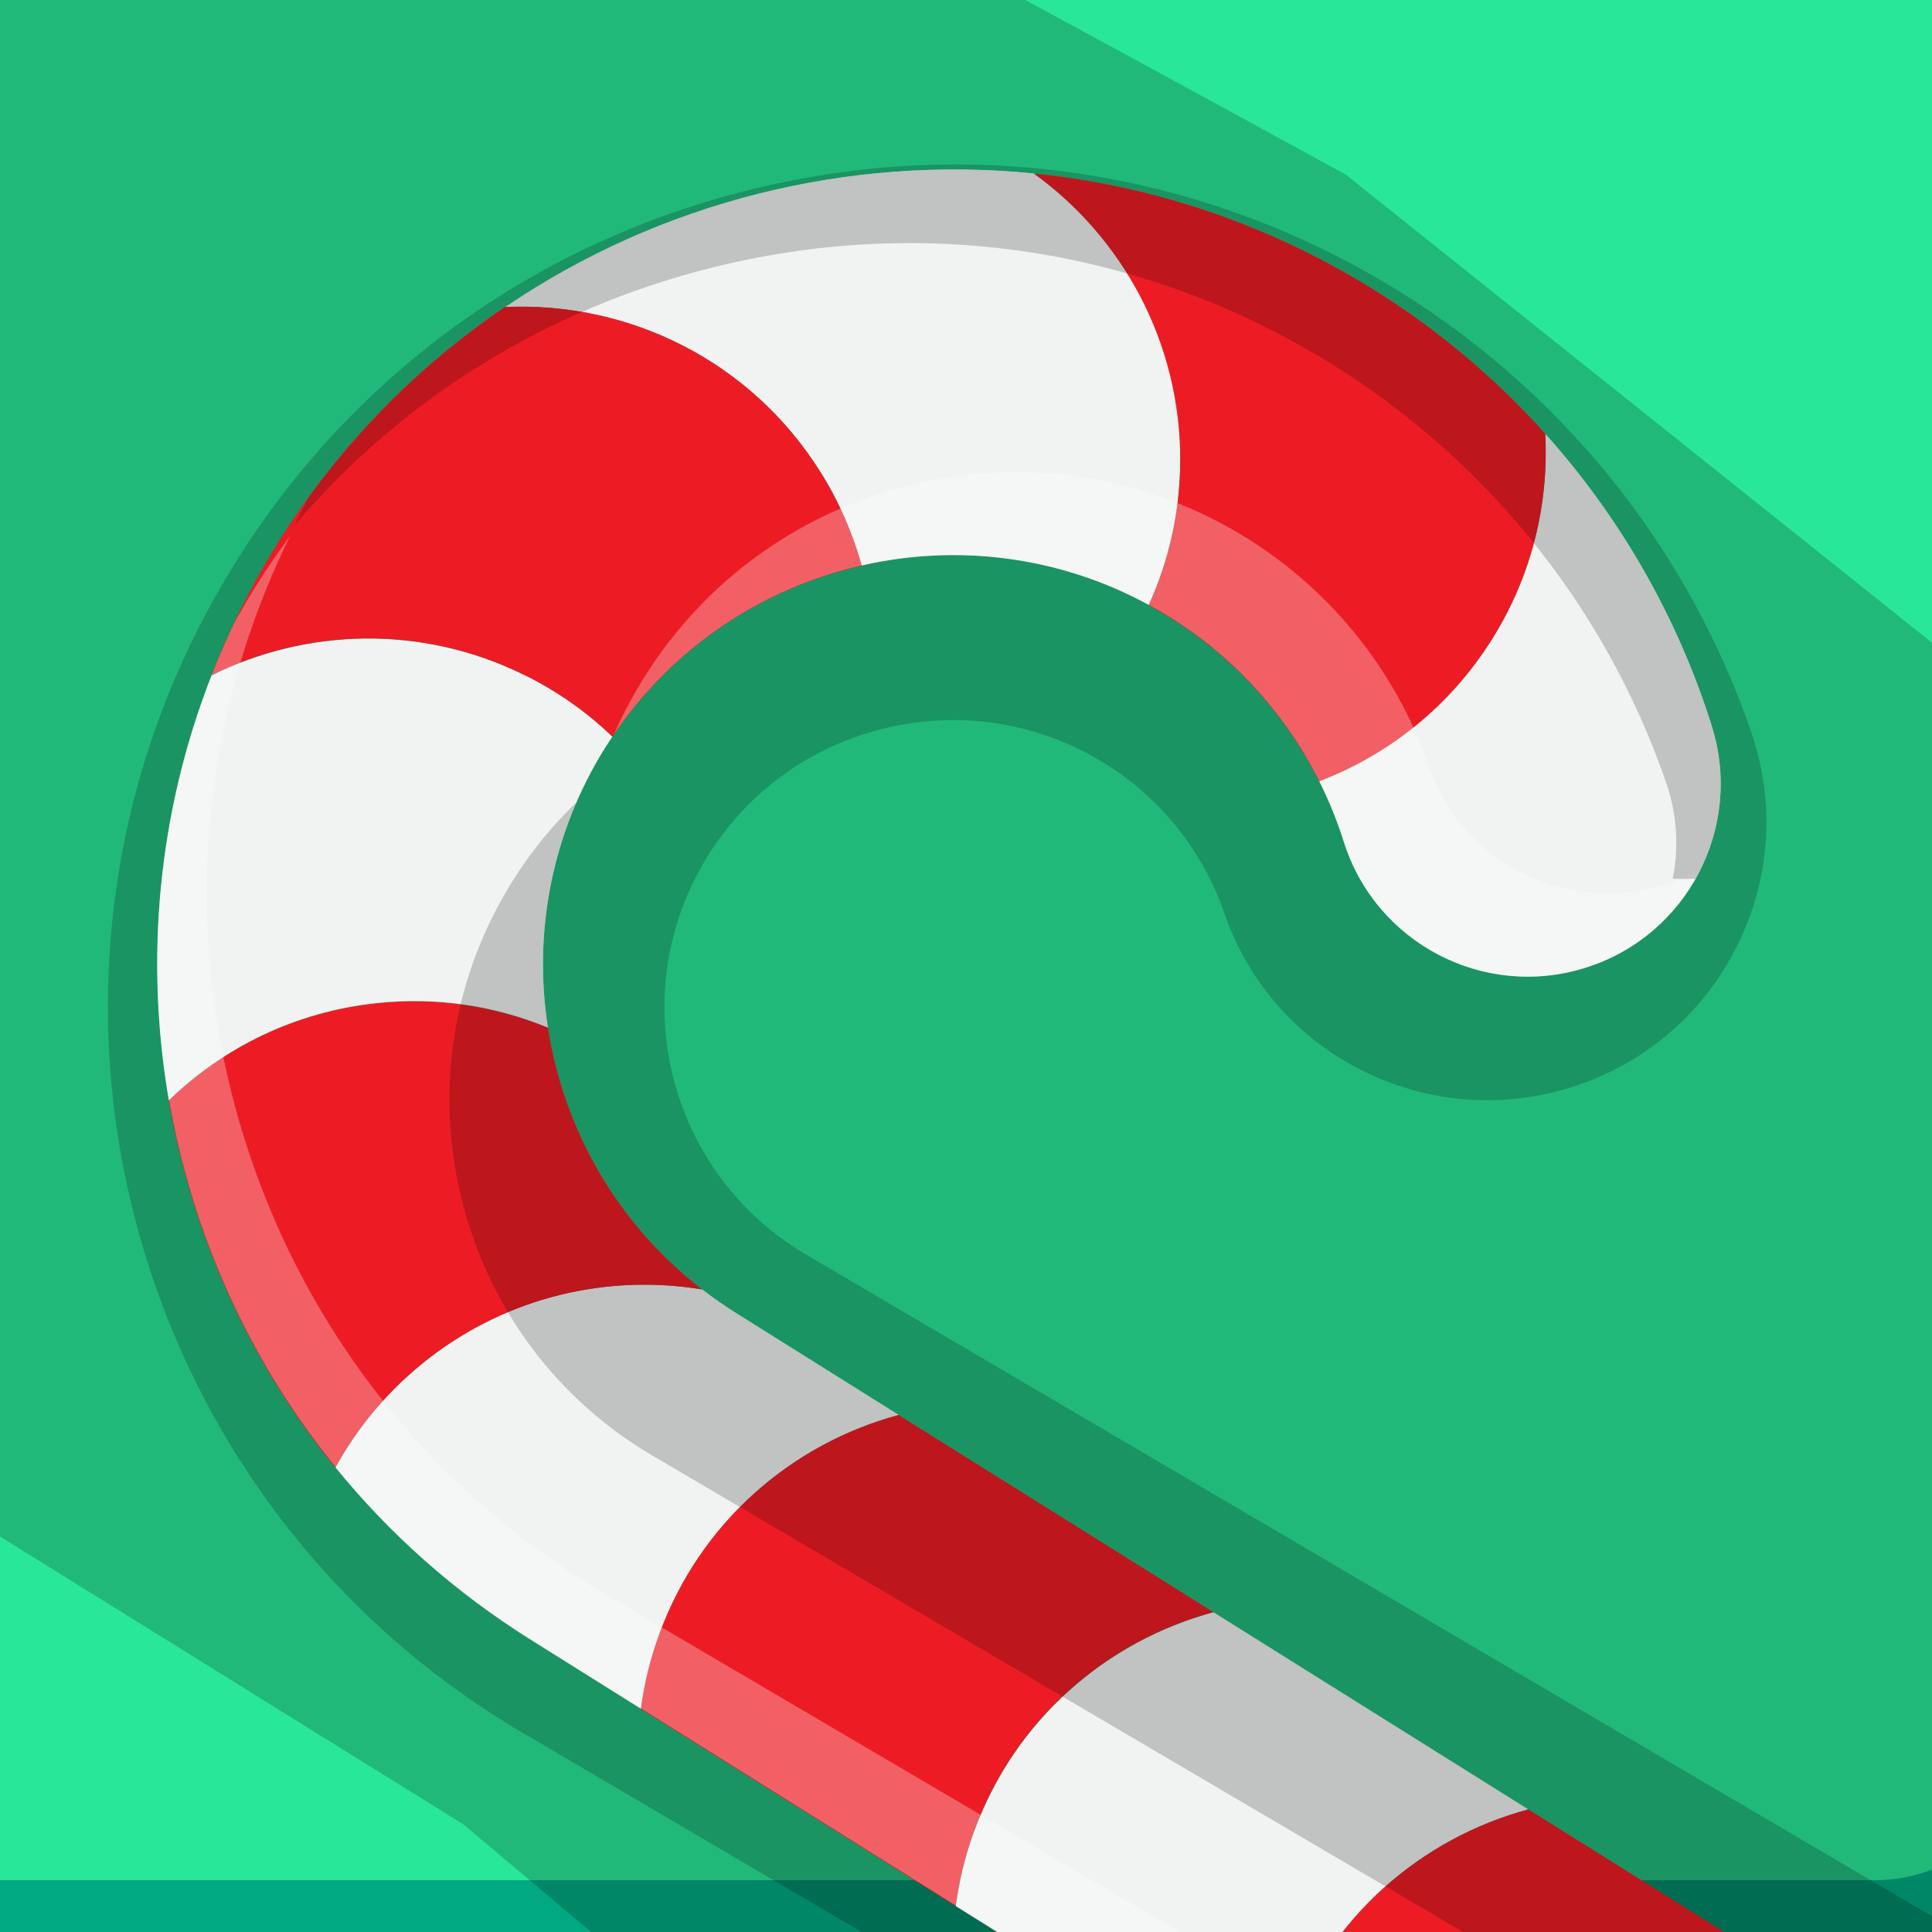 <?xml version="1.0" encoding="UTF-8"?><svg xmlns="http://www.w3.org/2000/svg" xmlns:xlink="http://www.w3.org/1999/xlink" viewBox="0 0 100 100"><rect x="0" y="0" width="100" height="100" fill="#333333" stroke="none"/><defs><clipPath id="b"><rect x="-8.3" y="-1.36" width="116.61" height="102.72" rx="8.1" ry="8.1" fill="none" stroke-width="0"/></clipPath><clipPath id="c"><path d="M8.73,56.95c-1.25-7.26-.58-14.87,2.21-21.99.92-2.35,2.07-4.65,3.45-6.87,3.12-4.99,7.15-9.08,11.74-12.19,8.02-5.45,17.76-7.89,27.38-6.92,6.09.61,12.14,2.6,17.67,6.06,3.29,2.06,6.25,4.56,8.8,7.41,3.89,4.34,6.85,9.49,8.62,15.12,1.66,5.26-1.27,10.87-6.53,12.52-5.26,1.66-10.87-1.27-12.52-6.53-.34-1.08-.77-2.13-1.27-3.13-1.73-3.45-4.39-6.4-7.7-8.47-.37-.23-.74-.44-1.12-.65-4.68-2.55-9.97-3.16-14.86-2.04-5.11,1.17-9.78,4.21-12.9,8.86-.12.18-.25.37-.37.56-2.81,4.49-3.73,9.64-2.97,14.5.81,5.23,3.56,10.14,7.98,13.55.55.42,1.12.82,1.72,1.2l8.46,5.3,16.29,10.2,16.29,10.2,16.29,10.2,16.29,10.2,16.29,10.2,16.29,10.2,14.67,9.18c4.67,2.93,6.09,9.09,3.16,13.76s-9.09,6.09-13.76,3.16l-17.4-10.9-16.29-10.2-16.29-10.2-16.29-10.2-16.29-10.2-16.29-10.2-16.29-10.2-5.73-3.59c-3.94-2.47-7.31-5.49-10.09-8.91-4.5-5.54-7.43-12.12-8.62-19.01Z" fill="none" stroke-width="0"/></clipPath></defs><g isolation="isolate"><g id="a"><g clip-path="url(#b)"><rect x="-8.3" y="-1.36" width="116.61" height="102.72" rx="8.1" ry="8.1" fill="#29e895" stroke-width="0"/><rect x="-8.3" y="-1.36" width="116.61" height="102.72" rx="8.1" ry="8.1" fill="#00a981" stroke-width="0"/><rect x="-11.46" y="-5.4" width="116.61" height="102.72" rx="8.1" ry="8.1" fill="#29e799" stroke-width="0"/><path d="M69.66,9.04C.33-28.95-5.21-29.61-5.21-29.61L-57.28,43.95,23.97,94.42l71.04,59.82,71.02-68.25L69.66,9.04Z" fill="#000" mix-blend-mode="multiply" opacity=".2" stroke-width="0"/><path d="M153.23,159.04c3.77-.95,6.93-3.31,8.9-6.65,4.04-6.83,1.76-15.66-5.08-19.68L41.71,64.93c-7.07-4.16-9.43-13.28-5.25-20.34,2.04-3.44,5.3-5.88,9.2-6.86,3.83-.96,7.81-.4,11.2,1.59,3.05,1.79,5.36,4.61,6.51,7.94,1.18,3.43,3.59,6.26,6.79,7.97,3.18,1.7,6.85,2.16,10.34,1.28.4-.1.8-.22,1.19-.35,3.64-1.25,6.58-3.84,8.27-7.3,1.69-3.45,1.93-7.35.68-10.98-3.37-9.79-10.16-18.08-19.11-23.34-9.95-5.85-21.63-7.51-32.87-4.68-11.44,2.88-21.03,10.03-27.01,20.14-12.26,20.72-5.34,47.51,15.42,59.7l115.34,67.78c3.29,1.93,7.13,2.48,10.84,1.55Z" fill="#000" mix-blend-mode="multiply" opacity=".2" stroke-width="0"/><path d="M79.98,22.45c3.89,4.34,6.85,9.49,8.62,15.12,1.66,5.26-1.27,10.87-6.53,12.52-5.26,1.66-10.87-1.27-12.52-6.53-.34-1.08-.77-2.13-1.27-3.13,3.58-1.36,6.76-3.86,8.95-7.36,2.07-3.3,2.94-7.01,2.75-10.63Z" fill="#f1f2f2" stroke-width="0"/><path d="M17.36,75.96c1.16-2.11,2.76-4.03,4.78-5.61,4.18-3.26,9.34-4.41,14.2-3.61.55.42,1.12.82,1.72,1.2l8.46,5.3c-5.53,1.49-10.28,5.56-12.39,11.35-.47,1.27-.77,2.57-.95,3.86l-5.73-3.59c-3.94-2.47-7.31-5.49-10.09-8.91Z" fill="#f1f2f2" stroke-width="0"/><path d="M61.09,23.79c0,2.68-.59,5.23-1.63,7.52-4.68-2.55-9.97-3.16-14.86-2.04-.46-1.65-1.15-3.27-2.11-4.8-3.62-5.81-9.97-8.87-16.35-8.57,8.02-5.45,17.76-7.89,27.38-6.92,4.6,3.32,7.59,8.72,7.58,14.82Z" fill="#f1f2f2" stroke-width="0"/><path d="M59.46,31.32c1.04-2.29,1.63-4.84,1.63-7.52,0-6.1-2.99-11.5-7.58-14.82,6.09.61,12.14,2.6,17.67,6.06,3.29,2.06,6.25,4.56,8.8,7.41.19,3.62-.68,7.33-2.75,10.63-2.19,3.5-5.37,5.99-8.95,7.36-1.73-3.45-4.39-6.4-7.7-8.47-.37-.23-.74-.44-1.12-.65Z" fill="#ed1c24" stroke-width="0"/><path d="M19.52,51.92c3.12-.32,6.13.16,8.84,1.27.81,5.23,3.56,10.14,7.98,13.55-4.85-.8-10.01.35-14.2,3.61-2.02,1.58-3.62,3.49-4.78,5.61-4.5-5.54-7.43-12.12-8.62-19.01,2.83-2.74,6.56-4.59,10.78-5.03Z" fill="#ed1c24" stroke-width="0"/><path d="M27.07,34.9c1.75.85,3.3,1.95,4.63,3.23-.12.18-.25.37-.37.56-2.81,4.49-3.73,9.64-2.97,14.5-2.71-1.12-5.72-1.6-8.84-1.27-4.22.44-7.95,2.29-10.78,5.03-1.25-7.26-.58-14.87,2.21-21.99,4.9-2.43,10.83-2.64,16.13-.05Z" fill="#f1f2f2" stroke-width="0"/><path d="M42.49,24.47c.95,1.53,1.65,3.15,2.11,4.8-5.11,1.17-9.78,4.21-12.9,8.86-1.33-1.28-2.88-2.38-4.63-3.23-5.29-2.59-11.23-2.38-16.13.05.92-2.35,2.07-4.65,3.45-6.87,3.12-4.99,7.15-9.08,11.74-12.19,6.38-.3,12.73,2.76,16.35,8.57Z" fill="#ed1c24" stroke-width="0"/><path d="M79.1,93.65l16.29,10.2c-5.53,1.49-10.28,5.56-12.39,11.35-.47,1.27-.77,2.57-.95,3.86l-16.29-10.2c.17-1.29.48-2.58.95-3.86,2.11-5.79,6.86-9.86,12.39-11.35Z" fill="#ed1c24" stroke-width="0"/><path d="M62.81,83.45l16.29,10.2c-5.53,1.49-10.28,5.56-12.39,11.35-.47,1.27-.77,2.57-.95,3.86l-16.29-10.2c.17-1.29.48-2.58.95-3.86,2.11-5.79,6.86-9.86,12.39-11.35Z" fill="#f1f2f2" stroke-width="0"/><path d="M46.51,73.24l16.29,10.2c-5.53,1.49-10.28,5.56-12.39,11.35-.47,1.27-.77,2.57-.95,3.86l-16.29-10.2c.17-1.29.48-2.58.95-3.86,2.11-5.79,6.86-9.86,12.39-11.35Z" fill="#ed1c24" stroke-width="0"/><g clip-path="url(#c)"><g opacity=".3"><path d="M78.57,45.07c2.17,1.16,4.67,1.47,7.05.87.27-.07.55-.15.82-.24.93-.32,1.79-.77,2.57-1.33-.15.98-.44,1.94-.89,2.86-1.15,2.35-3.15,4.12-5.64,4.98-.27.09-.54.17-.82.24-2.38.6-4.88.29-7.05-.87-2.17-1.17-3.81-3.09-4.62-5.42-1.75-5.07-5.27-9.37-9.91-12.1-5.15-3.03-11.2-3.89-17.02-2.43-4.57,1.15-8.57,3.62-11.58,7.1.43-1.09.95-2.15,1.56-3.17,3.1-5.24,8.06-8.94,13.99-10.43,5.82-1.46,11.86-.6,17.02,2.43,4.64,2.73,8.16,7.02,9.91,12.1.8,2.33,2.44,4.25,4.62,5.42Z" fill="#fff" stroke-width="0"/><path d="M12.61,31.38c.74-1.26,1.55-2.47,2.4-3.63-4.44,9.02-5.5,19.22-2.96,29.08,2.82,10.92,9.72,20.07,19.42,25.77l127.79,75.1c2.24,1.32,4.87,1.69,7.39,1.06,1.23-.31,2.37-.85,3.37-1.57-.18,1.24-.6,2.43-1.26,3.54-1.35,2.28-3.5,3.89-6.07,4.53-2.53.64-5.15.26-7.39-1.06L27.52,89.1c-9.71-5.7-16.6-14.86-19.42-25.77-2.82-10.92-1.22-22.26,4.52-31.95Z" fill="#fff" stroke-width="0"/></g><g opacity=".2"><path d="M90.55,44.94c-.28.1-.57.18-.85.25-1.03.26-2.08.35-3.12.29.33-1.64.22-3.35-.34-4.97-3.21-9.31-9.66-17.19-18.18-22.19-9.47-5.57-20.58-7.15-31.28-4.45-8.54,2.15-15.99,6.8-21.55,13.34.53-1.1,1.11-2.18,1.74-3.24,6.05-10.23,15.77-17.48,27.35-20.39,11.38-2.87,23.2-1.18,33.28,4.74,9.06,5.32,15.92,13.71,19.34,23.61.89,2.58.72,5.36-.48,7.81-1.21,2.46-3.3,4.31-5.9,5.21Z" fill="#000" stroke-width="0"/><path d="M157.93,159.03c1.26-2.12,1.61-4.61.99-7-.62-2.39-2.13-4.4-4.26-5.65L33.8,75.36c-4.93-2.89-8.42-7.54-9.85-13.07-1.43-5.54-.62-11.29,2.29-16.21,1.49-2.53,3.45-4.67,5.75-6.36-2.31,4.82-2.85,10.24-1.5,15.48,1.52,5.89,5.24,10.83,10.48,13.91l128.59,75.56c2.26,1.33,3.87,3.47,4.53,6.01.66,2.55.28,5.19-1.05,7.45-1.35,2.29-3.53,3.91-6.11,4.56-2.54.64-5.18.26-7.44-1.06l-2.4-1.41c.31-.37.59-.77.84-1.19Z" fill="#000" stroke-width="0"/></g></g></g></g></g></svg>